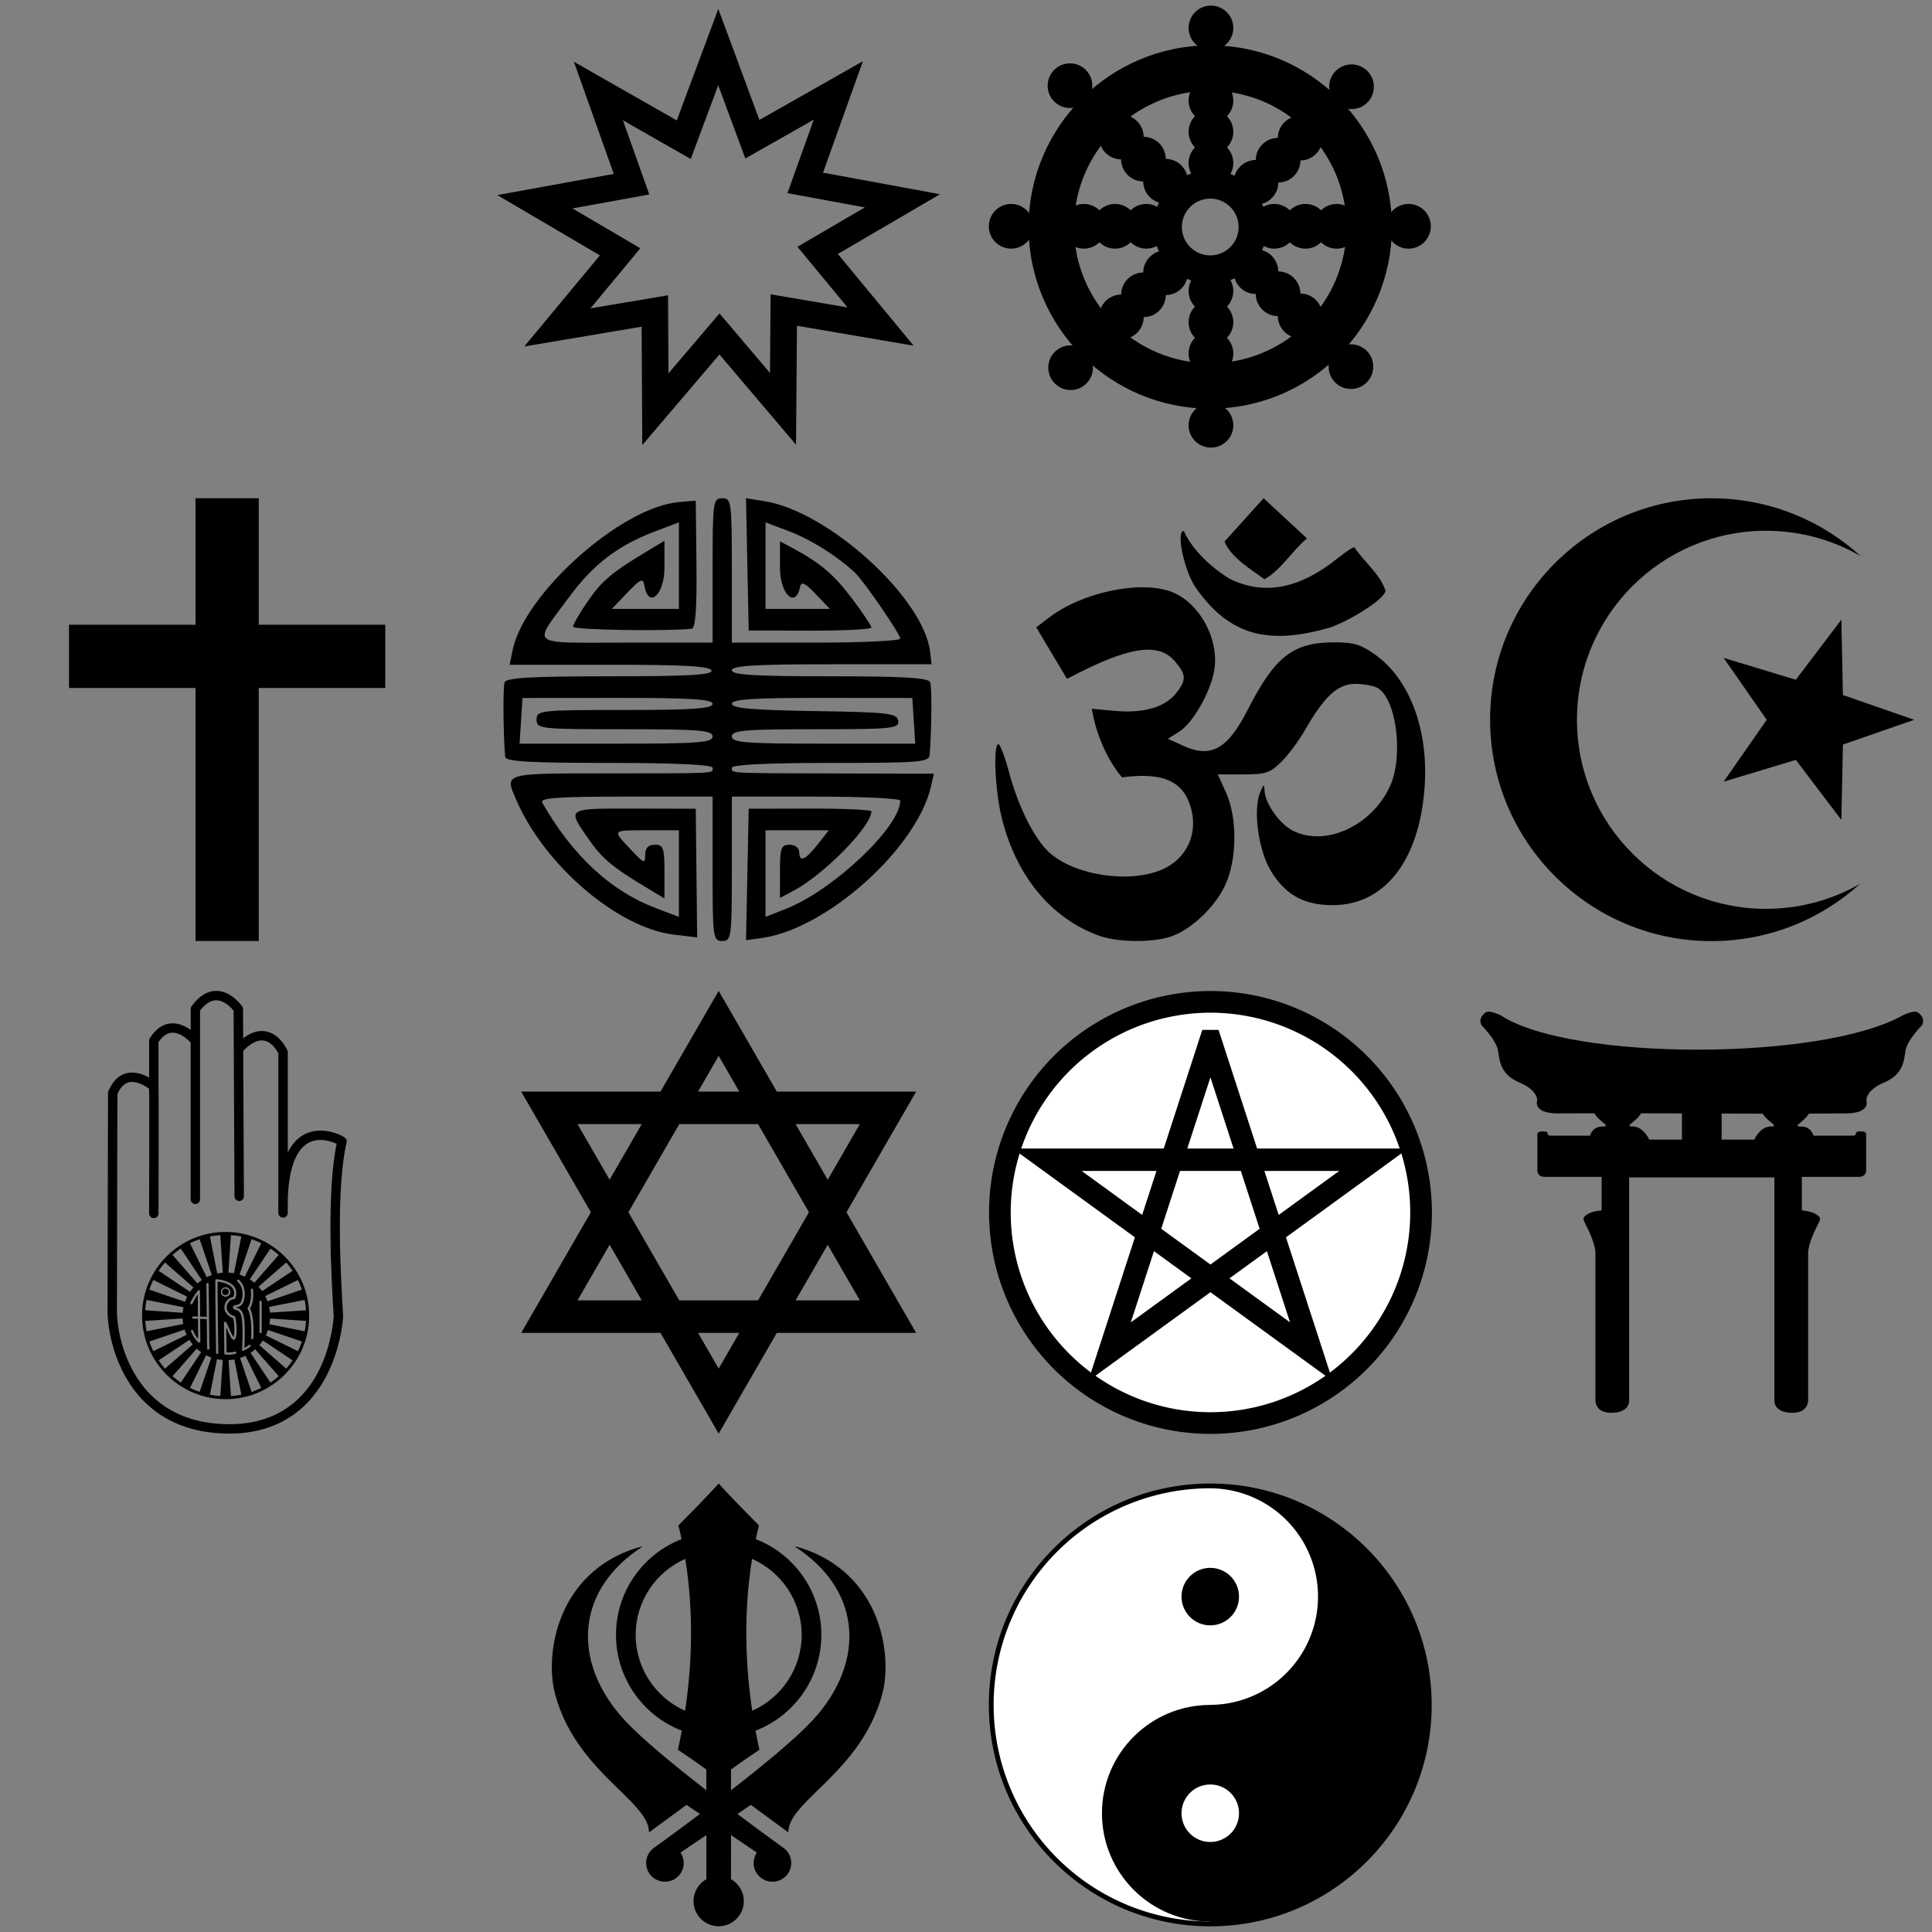 <?xml version="1.0" encoding="UTF-8" standalone="no"?>
<!-- Created with Inkscape (http://www.inkscape.org/) -->

<svg
   xmlns:dc="http://purl.org/dc/elements/1.1/"
   xmlns:cc="http://creativecommons.org/ns#"
   xmlns:rdf="http://www.w3.org/1999/02/22-rdf-syntax-ns#"
   xmlns:svg="http://www.w3.org/2000/svg"
   xmlns="http://www.w3.org/2000/svg"
   xmlns:sodipodi="http://sodipodi.sourceforge.net/DTD/sodipodi-0.dtd"
   xmlns:inkscape="http://www.inkscape.org/namespaces/inkscape"
   width="1200"
   height="1200"
   id="svg3896"
   version="1.1"
   inkscape:version="0.48.3.1 r9886"
   sodipodi:docname="Religious_symbols-4x4_template.svg">
  <rect width="100%" height="100%" fill="#808080" stroke="none"/>
  <defs
     id="defs3898" />
  <sodipodi:namedview
     id="base"
     pagecolor="#ffffff"
     bordercolor="#666666"
     borderopacity="1.0"
     inkscape:pageopacity="0.0"
     inkscape:pageshadow="2"
     inkscape:zoom="0.5"
     inkscape:cx="447.11376"
     inkscape:cy="632.40677"
     inkscape:document-units="px"
     inkscape:current-layer="layer1"
     showgrid="false"
     fit-margin-top="0"
     fit-margin-left="0"
     fit-margin-right="0"
     fit-margin-bottom="0"
     showguides="true"
     inkscape:window-width="1280"
     inkscape:window-height="641"
     inkscape:window-x="0"
     inkscape:window-y="31"
     inkscape:window-maximized="1">
    <inkscape:grid
       type="xygrid"
       id="grid4057"
       empspacing="5"
       visible="true"
       enabled="true"
       snapvisiblegridlinesonly="true" />
  </sodipodi:namedview>
  <g
     inkscape:label="Layer 1"
     inkscape:groupmode="layer"
     id="layer1"
     transform="translate(0,147.638)">
    <g
       id="g5560"
       transform="matrix(1.375,0,0,1.375,-444.726,-154.188)">
      <circle
         transform="matrix(1.468,0,0,1.468,-115.717,-7.017)"
         sodipodi:ry="1"
         sodipodi:rx="1"
         sodipodi:cy="405.534"
         sodipodi:cx="368.52899"
         id="circle4035"
         r="1"
         cy="405.534"
         cx="368.529"
         d="m 369.529,405.534 c 0,0.552 -0.448,1 -1,1 -0.552,0 -1,-0.448 -1,-1 0,-0.552 0.448,-1 1,-1 0.552,0 1,0.448 1,1 z" />
      <path
         inkscape:connector-curvature="0"
         id="path4043"
         d="m 479.99,519.805 c -0.119,-0.44 -0.436,-1.611 -5.026,-3.167 -2.205,-0.747 -5.594,-1.527 -9.203,-1.001 -4.308,0.628 -9.02,3.08 -12.319,9.731 l 0,-45.262 c 0,-0.291 -0.06,-0.578 -0.175,-0.844 -0.131,-0.302 -3.277,-7.405 -9.709,-8.608 -3.322,-0.621 -6.765,0.438 -10.276,3.135 l -0.063,-13.25 c 0,-0.43 -0.135,-0.849 -0.382,-1.201 -0.195,-0.282 -4.882,-6.908 -11.604,-6.975 -4.09,-0.029 -7.881,2.295 -11.254,6.94 -0.264,0.363 -0.404,0.799 -0.404,1.248 l 0,9.486 c -2.213,-1.611 -5.409,-3.271 -8.957,-2.991 -3.697,0.291 -6.892,2.547 -9.499,6.705 -0.213,0.338 -0.324,0.728 -0.324,1.128 l 0,16.658 c -2.58,-1.453 -6.256,-2.859 -9.976,-2.022 -3.692,0.828 -6.53,3.59 -8.436,8.207 -0.106,0.255 -0.16,0.529 -0.16,0.806 l -0.207,97.532 c -0.159,9.019 3.029,27.85 15.988,41.225 9.468,9.772 22.29,14.839 38.109,15.063 0.31,0 0.618,0.015 0.926,0.015 19.349,0 34.285,-8.599 43.229,-24.909 6.458,-11.775 7.852,-23.949 8.125,-27.4 l 0,-0.085 c 0.046,-0.41 0.015,-1.092 -0.201,-4.741 -0.768,-13.237 -3.105,-53.516 1.807,-74.367 0.084,-0.348 0.078,-0.706 -0.015,-1.047 z m -6.03,75.655 c 0.116,1.992 0.216,3.72 0.214,4.108 0,0.038 -0.015,0.084 -0.015,0.138 -0.643,8.125 -5.926,48.397 -47.09,48.397 -0.296,0 -0.599,0 -0.898,0 -14.649,-0.207 -26.464,-4.84 -35.119,-13.773 -11.989,-12.377 -14.94,-29.832 -14.792,-38.227 l 0.207,-97.135 c 1.33,-3.035 3.107,-4.82 5.282,-5.309 3.34,-0.75 7.219,1.527 9.045,2.919 l 0,1.728 c 0,0.156 0.019,0.31 0.05,0.457 0.05,8.913 0,35.541 -0.05,54.12 0,1.173 0.946,2.126 2.116,2.129 0,0 0,0 0,0 1.17,0 2.12,-0.947 2.123,-2.116 0,0 0.041,-14.293 0.062,-28.603 0.015,-8.31 0.015,-14.939 0,-19.701 0,-2.693 -0.015,-4.942 -0.022,-6.522 -0.015,-1.129 -0.015,-1.878 -0.047,-2.411 l 0,-20.149 c 1.769,-2.631 3.751,-4.054 5.898,-4.227 4.353,-0.358 8.47,4.231 8.542,4.315 0.031,0.032 0.063,0.056 0.094,0.088 l 0,70.835 c 0,1.173 0.95,2.123 2.122,2.123 1.173,0 2.123,-0.95 2.123,-2.123 l 0,-85.261 c 2.389,-3.102 4.857,-4.675 7.354,-4.647 3.679,0.028 6.759,3.387 7.802,4.667 l 0.405,83.888 c 0,1.167 0.954,2.111 2.123,2.111 0,0 0,0 0.015,0 1.173,-0.006 2.119,-0.96 2.113,-2.133 l -0.32,-65.715 c 0.04,-0.034 0.085,-0.063 0.122,-0.1 3.446,-3.491 6.582,-5.004 9.329,-4.498 3.563,0.655 5.815,4.554 6.436,5.767 l 0,66.198 c -0.051,1.866 -0.051,3.835 0,5.921 0.028,1.151 0.972,2.069 2.122,2.069 0.015,0 0.018,0 0.026,0 1.163,-0.015 2.096,-0.96 2.096,-2.123 l 0,-5.859 c 0.382,-13.796 3.582,-22.664 9.366,-25.788 4.871,-2.632 10.409,-0.633 12.714,0.439 -4.592,21.813 -2.323,60.942 -1.564,74.01 z" />
      <path
         inkscape:connector-curvature="0"
         id="path4047"
         d="m 425.322,561.263 c -10.08,0.009 -19.553,3.942 -26.677,11.076 -7.122,7.134 -11.039,16.614 -11.03,26.696 l 0,0.065 c 0.018,20.791 16.947,37.707 37.738,37.707 0,0 0.032,0 0.032,0 20.811,-0.018 37.726,-16.963 37.709,-37.772 l 0,-0.065 c -0.016,-20.791 -16.947,-37.707 -37.772,-37.707 z m 16.526,26.729 c -0.495,-0.703 -1.034,-1.373 -1.615,-2.003 l 12.503,-10.939 c 1.038,1.185 1.998,2.434 2.878,3.747 l -13.765,9.195 z m 16.168,-5.039 c 0.694,1.405 1.302,2.861 1.812,4.362 l -15.561,5.282 c -0.298,-0.816 -0.653,-1.605 -1.051,-2.365 l 14.801,-7.279 z m -16.355,9.891 0,13.65 c 0,0.276 -0.225,0.499 -0.502,0.499 -0.276,0 -0.499,-0.223 -0.499,-0.499 l 0,-13.65 c 0,-0.276 0.223,-0.499 0.501,-0.499 0.275,0 0.499,0.225 0.499,0.499 z m -3.314,-8.652 c -0.653,-0.546 -1.345,-1.048 -2.066,-1.505 l 9.321,-13.917 c 1.31,0.881 2.559,1.845 3.742,2.883 l -10.998,12.538 z m -3.018,11.814 c -0.091,-0.166 -0.081,-0.369 0.029,-0.526 2.083,-3.029 1.379,-8.004 1.373,-8.054 -0.041,-0.276 0.151,-0.531 0.424,-0.571 0.273,-0.041 0.53,0.15 0.571,0.424 0.031,0.214 0.73,5.164 -1.371,8.515 2.185,4.39 1.552,13.051 1.521,13.423 -0.02,0.266 -0.239,0.464 -0.501,0.464 -0.015,0 -0.028,0 -0.038,0 -0.278,-0.022 -0.484,-0.264 -0.462,-0.54 0,-0.091 0.665,-9.104 -1.546,-13.136 z m -2.885,3.204 c -0.612,-2.304 -1.732,-2.585 -2.55,-2.79 -0.496,-0.123 -1.175,-0.294 -1.204,-1.06 -0.034,-0.875 0.807,-1.009 1.364,-1.098 0.871,-0.139 1.856,-0.295 2.406,-1.81 0.904,-2.499 0.99,-6.306 -1.753,-8.806 -0.206,-0.188 -0.22,-0.505 -0.032,-0.711 0.188,-0.206 0.506,-0.219 0.711,-0.032 3.108,2.838 3.032,7.102 2.022,9.893 -0.752,2.072 -2.28,2.315 -3.193,2.462 -0.145,0.025 -0.325,0.051 -0.445,0.085 0.1,0.035 0.251,0.075 0.371,0.103 0.94,0.236 2.514,0.631 3.277,3.509 0.912,3.422 0.553,11.905 0.407,14.663 0.571,-0.3 1.368,-0.758 2.025,-1.279 0.217,-0.172 0.534,-0.135 0.706,0.082 0.172,0.217 0.137,0.534 -0.082,0.706 -1.267,1.006 -2.926,1.752 -2.997,1.784 -0.066,0.031 -0.135,0.043 -0.205,0.043 -0.101,0 -0.203,-0.031 -0.288,-0.09 -0.144,-0.101 -0.226,-0.27 -0.214,-0.446 0.015,-0.115 0.705,-11.339 -0.325,-15.207 z m 1.567,-17.769 c -0.765,-0.357 -1.555,-0.667 -2.368,-0.923 l 5.441,-15.974 c 1.5,0.512 2.958,1.122 4.365,1.818 l -7.438,15.08 z m -4.873,-1.533 c -0.822,-0.145 -1.658,-0.244 -2.512,-0.285 l 1.131,-16.938 c 1.591,0.104 3.155,0.311 4.686,0.614 l -3.305,16.609 z m -5.075,-0.239 c -0.844,0.069 -1.678,0.185 -2.49,0.355 l -3.309,-16.731 c 1.537,-0.301 3.104,-0.499 4.688,-0.602 l 1.111,16.978 z m -4.949,1.047 c -0.796,0.279 -1.565,0.608 -2.309,0.982 l -7.549,-15.35 c 1.414,-0.699 2.872,-1.302 4.368,-1.809 l 5.491,16.176 z m -5.175,30.067 c 0,0.194 -0.107,0.37 -0.281,0.457 -0.07,0.034 -0.147,0.051 -0.22,0.051 -0.11,0 -0.219,-0.035 -0.31,-0.106 -1.07,-0.831 -2.671,-2.982 -3.396,-5.006 -0.092,-0.263 0.043,-0.551 0.305,-0.643 0.263,-0.094 0.549,0.043 0.643,0.304 0.476,1.333 1.404,2.784 2.243,3.748 l -0.069,-9.092 -2.132,-0.059 c -0.276,-0.007 -0.496,-0.239 -0.489,-0.517 0,-0.277 0.236,-0.489 0.518,-0.489 l 2.097,0.056 -0.075,-10 c -1.201,1.674 -1.959,3.155 -2.452,4.195 -0.12,0.251 -0.418,0.358 -0.669,0.239 -0.253,-0.119 -0.358,-0.418 -0.239,-0.669 0.625,-1.32 1.665,-3.334 3.462,-5.557 0.134,-0.164 0.357,-0.226 0.556,-0.157 0.201,0.07 0.336,0.258 0.338,0.47 l 0.087,11.506 2.988,0.081 -0.17,-14.782 c 0,-0.277 0.219,-0.507 0.498,-0.509 0,0 0,0 0,0 0.275,0 0.499,0.22 0.502,0.498 l 0.339,29.171 c 0,0.277 -0.219,0.507 -0.496,0.509 0,0 0,0 -0.015,0 -0.276,0 -0.499,-0.222 -0.502,-0.498 l -0.156,-13.381 -2.994,-0.082 0.075,10.263 z m 0.662,-27.801 c -0.693,0.47 -1.352,0.987 -1.98,1.537 l -11.264,-12.873 c 1.192,-1.05 2.437,-2.019 3.738,-2.894 l 9.506,14.229 z m -3.782,3.337 c -0.552,0.627 -1.069,1.286 -1.539,1.979 l -14.203,-9.512 c 0.874,-1.301 1.841,-2.547 2.886,-3.741 l 12.855,11.274 z m -2.828,4.18 c -0.376,0.746 -0.705,1.517 -0.985,2.311 l -16.129,-5.495 c 0.505,-1.495 1.107,-2.952 1.804,-4.368 l 15.31,7.552 z m -1.68,4.773 c -0.172,0.815 -0.291,1.647 -0.36,2.494 l -16.91,-1.128 c 0.1,-1.583 0.294,-3.149 0.595,-4.685 l 16.675,3.318 z m -0.408,5.064 c 0.04,0.854 0.138,1.694 0.283,2.518 l -16.54,3.271 c -0.301,-1.53 -0.507,-3.092 -0.609,-4.682 l 16.866,-1.107 z m 0.896,5.026 c 0.257,0.816 0.568,1.608 0.925,2.373 l -15.024,7.389 c -0.694,-1.407 -1.302,-2.861 -1.812,-4.362 l 15.911,-5.4 z m 2.174,4.65 c 0.46,0.724 0.963,1.415 1.511,2.07 l -12.506,10.941 c -1.037,-1.183 -1.997,-2.433 -2.878,-3.744 l 13.873,-9.267 z m 3.314,3.96 c 0.634,0.581 1.307,1.122 2.011,1.616 l -9.186,13.713 c -1.31,-0.879 -2.558,-1.844 -3.739,-2.881 l 10.914,-12.449 z m 4.256,2.983 c 0.765,0.398 1.556,0.752 2.374,1.048 l -5.29,15.523 c -1.5,-0.512 -2.957,-1.122 -4.362,-1.816 l 7.278,-14.755 z m 4.917,1.778 c 0.84,0.182 1.702,0.31 2.58,0.382 l -1.085,16.272 c -1.591,-0.104 -3.155,-0.313 -4.685,-0.615 l 3.19,-16.038 z m 1.747,-30.357 c 0,-1.18 0.96,-2.139 2.141,-2.139 1.18,0 2.141,0.959 2.141,2.139 0,1.18 -0.96,2.141 -2.141,2.141 -1.18,0 -2.141,-0.96 -2.141,-2.141 z m 2.013,28.274 c -0.248,-0.031 -0.438,-0.241 -0.441,-0.493 0,0 -0.15,-11.798 -0.169,-13.669 0,-0.508 0.304,-0.628 0.438,-0.656 0.53,-0.11 0.659,0.185 1.661,2.499 0.549,1.266 1.624,3.754 2.226,4.468 0.642,-2.155 0.424,-6.037 -0.163,-8.636 -1.979,-0.62 -2.769,-1.663 -3.403,-2.684 -0.853,-1.367 -0.7,-3.507 0.358,-4.98 1.047,-1.453 2.474,-1.801 3.124,-1.882 0.223,-0.593 0.665,-2.142 -0.138,-3.606 -0.944,-1.718 -3.359,-2.863 -7.006,-3.324 -0.02,7.61 0.338,31.946 0.342,32.198 0,0.277 -0.217,0.507 -0.496,0.509 0,0 0,0 0,0 -0.276,0 -0.499,-0.219 -0.504,-0.495 0,-0.258 -0.382,-25.885 -0.339,-32.778 0,-0.142 0.062,-0.277 0.166,-0.373 0.106,-0.094 0.247,-0.142 0.389,-0.125 4.369,0.455 7.176,1.772 8.345,3.916 1.263,2.32 0.092,4.682 0.041,4.783 -0.087,0.169 -0.26,0.276 -0.449,0.276 0,0 0,0 0,0 -0.062,0 -1.591,0.024 -2.648,1.49 -0.819,1.141 -0.959,2.837 -0.32,3.86 0.606,0.973 1.257,1.819 3.105,2.33 0.176,0.05 0.311,0.188 0.354,0.366 0.592,2.406 1.032,6.984 0.16,9.628 -0.194,0.583 -0.561,0.686 -0.763,0.696 -0.015,0 -0.025,0 -0.035,0 -0.841,0 -1.595,-1.39 -3.258,-5.234 -0.047,-0.11 -0.095,-0.223 -0.147,-0.336 0.043,3.361 0.12,9.577 0.142,11.298 1.139,0.078 2.552,-0.057 3.8,-0.369 0.272,-0.069 0.542,0.095 0.611,0.366 0.067,0.27 -0.097,0.542 -0.367,0.609 -1.104,0.276 -2.298,0.423 -3.377,0.423 -0.43,0 -0.843,-0.028 -1.226,-0.075 z m 1.474,2.512 c 0.884,-0.045 1.75,-0.153 2.6,-0.311 l 3.149,15.922 c -1.53,0.302 -3.094,0.509 -4.685,0.614 l -1.064,-16.225 z m 5.184,-0.972 c 0.837,-0.276 1.65,-0.602 2.434,-0.984 l 7.132,14.506 c -1.407,0.696 -2.86,1.305 -4.362,1.816 l -5.205,-15.338 z m 4.751,-2.312 c 0.731,-0.486 1.427,-1.022 2.086,-1.6 l 10.627,12.145 c -1.183,1.038 -2.433,2.001 -3.742,2.882 l -8.97,-13.426 z m 3.971,-3.493 c 0.576,-0.661 1.109,-1.358 1.593,-2.091 l 13.419,8.987 c -0.879,1.313 -1.841,2.56 -2.878,3.745 l -12.134,-10.641 z m 2.916,-4.41 c 0.376,-0.784 0.7,-1.6 0.973,-2.437 l 15.338,5.228 c -0.511,1.499 -1.119,2.955 -1.813,4.36 l -14.498,-7.151 z m 1.625,-5.018 c 0.153,-0.849 0.26,-1.715 0.301,-2.599 l 16.235,1.082 c -0.103,1.591 -0.308,3.154 -0.609,4.683 l -15.927,-3.167 z m 0.25,-5.249 c -0.075,-0.875 -0.204,-1.735 -0.389,-2.574 l 16.065,-3.176 c 0.301,1.528 0.508,3.09 0.609,4.682 l -16.285,1.067 z m -20.036,37.895 0.022,0 0,0 -0.027,0.537 0,-0.534 z" />
    </g>
    <g
       id="g5556"
       transform="matrix(1.317,0,0,1.317,-377.704,-32.919)">
      <path
         inkscape:connector-curvature="0"
         id="path4027"
         d="m 1189.544,252.362 -33.599,11.68 -0.725,35.563 -21.49,-28.345 -34.047,10.301 20.317,-29.199 -20.317,-29.196 34.047,10.301 21.49,-28.346 0.725,35.563 33.599,11.678 z" />
      <path
         inkscape:connector-curvature="0"
         id="path4045"
         d="m 1091.945,147.899 c -56.71,1.079 -102.401,47.437 -102.401,104.403 0,57.642 46.792,104.432 104.434,104.432 26.95,0 51.522,-10.237 70.053,-27.017 -13.064,7.509 -28.219,11.799 -44.362,11.799 -49.22,0 -89.153,-39.933 -89.153,-89.153 0,-49.22 39.933,-89.153 89.153,-89.153 16.27,0 31.534,4.363 44.669,11.983 -18.565,-16.947 -43.261,-27.295 -70.361,-27.295 -0.673,0 -1.358,-0.012 -2.031,0 z" />
    </g>
    <path
       d="m 682.816,433.597 c -30.248,-10.809 -52.213,-37.706 -60.909,-74.592 -3.947,-16.74 -5.063,-44.403 -1.793,-44.403 1.088,0 3.993,7.591 6.452,16.867 5.386,20.3 14.572,39.39 23.447,48.719 14.74,15.499 51.25,21.569 72.287,12.018 16.387,-7.439 23.033,-25.123 15.906,-42.325 -5.507,-13.294 -17.998,-17.74 -41.267,-14.685 0,0 -14.259,-15.349 -18.801,-42.608 l 14.617,1.324 c 17.604,1.597 30.898,-2.295 37.797,-11.065 6.482,-8.243 6.343,-11.429 -0.874,-19.815 -10.407,-12.103 -29.099,-9.038 -66.945,10.981 l -19.096,-32.009 8.005,-6.107 c 20.063,-15.303 54.896,-22.952 74.724,-16.409 18.055,5.96 31.31,29.606 27.771,49.547 -2.396,13.482 -13.205,32.364 -21.557,37.654 l -7.201,4.561 9.949,4.486 c 16.906,7.623 27.226,1.795 39.559,-22.337 17.063,-33.396 28.133,-42.042 53.869,-42.079 11.984,-0.018 16.248,1.24 24.989,7.365 21.814,15.287 33.691,46.942 31.082,82.837 -3.305,45.462 -24.84,73.036 -57.037,73.036 -17.671,0 -29.061,-6.198 -38.126,-20.746 -7.962,-12.779 -11.554,-38.09 -6.979,-49.224 2.194,-5.342 2.588,-5.522 2.733,-1.25 0.264,7.857 9.204,20.625 17.407,24.868 20.134,10.411 49.034,-2.669 60.468,-27.367 8.681,-18.751 4.024,-54.917 -7.894,-61.294 -2.491,-1.334 -8.653,-2.427 -13.688,-2.427 -10.708,0 -19.114,7.698 -30.902,28.286 -4.076,7.12 -10.934,16.318 -15.24,20.441 -6.999,6.699 -9.497,7.496 -23.493,7.496 l -15.662,0 5.063,11.245 c 7.245,16.096 6.902,42.248 -0.763,58.169 -6.773,14.067 -22.436,28.31 -34.956,31.789 -12.192,3.388 -32.041,2.948 -42.941,-0.947 z m 58.981,-217.541 c -6.931,-11.822 -11.194,-33.894 -6.549,-33.894 5.455,11.834 16.639,22.393 28.613,29.762 21.509,10.411 43.316,6.21 67.141,-12.937 5.247,-4.215 9.89,-7.195 10.322,-6.622 5.818,9.028 15.88,16.407 19.207,26.899 0,4.425 -19.054,17.166 -34.092,22.791 -37.268,10.736 -62.633,6.489 -84.642,-25.999 z m 18.777,-27.327 24.265,-26.903 26.962,24.961 c -9.22,7.597 -15.88,19.385 -26.417,25.363 -8.324,-6.137 -20.75,-13.375 -24.809,-23.421 z"
       id="path4049"
       inkscape:connector-curvature="0" />
    <path
       inkscape:connector-curvature="0"
       d="m 543.243,854.614 c -6.311,-14.611 -19.937,-33.712 -49.013,-41.723 -0.087,-0.024 -0.178,0.02 -0.212,0.101 -0.038,0.081 -0.01,0.176 0.065,0.226 19.359,12.693 30.795,29.46 33.07,48.486 2.407,20.131 -5.72,41.317 -22.886,59.661 -10.626,11.352 -30.877,27.944 -50.231,42.969 l 0.002,-12.885 c 0.951,-0.693 10.726,-7.801 17.544,-12.184 l 0.107,-0.069 -0.028,-0.123 c -0.82,-3.711 -1.621,-7.634 -2.384,-11.75 23.888,-9.218 40.879,-32.424 40.879,-59.522 0,-27.041 -16.919,-50.2 -40.724,-59.463 0.594,-2.796 1.234,-5.603 1.932,-8.413 l 0.026,-0.101 -0.073,-0.071 c -15.482,-15.439 -24.717,-25.713 -24.81,-25.814 l -0.133,-0.149 -0.133,0.149 c -0.091,0.101 -9.315,10.373 -24.798,25.814 l -0.073,0.071 0.026,0.101 c 0.699,2.81 1.339,5.617 1.932,8.413 -23.805,9.263 -40.724,32.424 -40.724,59.463 0,27.1 16.993,50.303 40.879,59.522 -0.763,4.117 -1.563,8.039 -2.384,11.75 l -0.028,0.123 0.107,0.069 c 6.816,4.383 16.585,11.492 17.534,12.184 l 0.004,12.877 C 419.366,949.304 399.118,932.714 388.495,921.366 c -17.167,-18.344 -25.293,-39.53 -22.886,-59.661 2.275,-19.026 13.71,-35.793 33.07,-48.486 0.075,-0.051 0.103,-0.145 0.065,-0.226 -0.037,-0.081 -0.127,-0.125 -0.21,-0.101 -29.076,8.011 -42.704,27.112 -49.015,41.723 -8.128,18.824 -7.757,38.186 -4.969,49.05 7.294,28.422 25.422,46.108 39.987,60.319 10.309,10.058 18.455,18.005 18.556,26.183 0.002,0.067 0.041,0.129 0.101,0.16 0.061,0.031 0.131,0.026 0.188,-0.02 l 23.008,-16.902 8.342,5.661 c -16.004,12.025 -28.202,20.759 -28.499,20.973 -0.003,0 -0.003,0 -0.003,0 -2.972,2.108 -4.912,5.564 -4.912,9.471 0,6.422 5.227,11.627 11.675,11.627 6.448,0 11.677,-5.205 11.677,-11.627 0,-2.397 -0.729,-4.621 -1.977,-6.473 l 16.03,-10.876 0.008,27.395 c -4.755,2.677 -7.969,7.773 -7.969,13.618 0,8.625 6.994,15.618 15.618,15.618 8.625,0 15.618,-6.994 15.618,-15.618 0,-5.847 -3.214,-10.941 -7.971,-13.618 l 0.004,-27.399 16.036,10.88 c -1.248,1.851 -1.976,4.078 -1.976,6.473 0,6.422 5.229,11.627 11.677,11.627 6.448,0 11.675,-5.205 11.675,-11.627 0,-3.909 -1.94,-7.363 -4.912,-9.471 0,0 0,0 -10e-4,0 -0.297,-0.212 -12.495,-8.948 -28.499,-20.973 l 8.342,-5.661 23.008,16.902 c 0.055,0.043 0.127,0.044 0.188,0.02 0.061,-0.031 0.099,-0.093 0.101,-0.16 0.103,-8.179 8.247,-16.123 18.556,-26.183 14.566,-14.211 32.69,-31.897 39.987,-60.319 2.784,-10.864 3.158,-30.225 -4.971,-49.05 z m -45.313,13.186 c 0,21.017 -12.645,39.133 -30.72,47.15 -3.979,-26.757 -5.703,-59.691 -0.077,-94.336 18.118,8.003 30.797,26.141 30.797,47.186 z m -103.106,0 c 0,-21.045 12.679,-39.183 30.797,-47.184 5.627,34.643 3.903,67.579 -0.077,94.336 -18.077,-8.019 -30.72,-26.135 -30.72,-47.152 z"
       id="path4039" />
    <path
       inkscape:connector-curvature="0"
       d="m 398.929,128.791 -0.396,-73.523 -72.885,12.282 46.959,-56.58 -63.727,-37.439 72.342,-13.157 -24.747,-69.641 63.874,36.419 25.807,-69.254 25.523,68.951 64.286,-36.462 -24.773,69.222 72.688,13.386 -63.477,37.107 47.076,56.976 -72.479,-12.378 -0.565,73.901 -47.563,-56.065 -47.943,56.256 0,0 z m 16.009,-93.03 0.261,48.484 31.696,-37.194 31.365,36.971 0.374,-48.864 47.792,8.162 -31.125,-37.669 41.858,-24.469 -48.06,-8.852 16.339,-45.648 -42.508,24.109 -16.828,-45.467 -17.065,45.789 -42.118,-24.013 16.363,46.046 -47.702,8.673 42.134,24.753 -30.966,37.31 48.192,-8.12 0,0 z"
       id="path4029" />
    <path
       inkscape:connector-curvature="0"
       d="m 525.765,605.308 43.254,-74.916 -86.508,0 -36.131,-62.584 -36.133,62.584 -86.506,0 43.254,74.916 -43.254,74.916 86.506,0 36.133,62.584 36.131,-62.584 86.508,0 -43.254,-74.916 z m 8.287,-54.727 -19.942,34.539 -19.94,-34.539 39.882,0 0,0 z m -31.599,54.727 -31.597,54.727 -48.955,0 -31.595,-54.727 31.597,-54.727 48.955,0 31.595,54.727 z m -56.074,-97.123 12.822,22.207 -25.643,0 12.822,-22.207 z m -87.673,42.396 39.882,0 -19.94,34.539 -19.942,-34.539 z m 0,109.454 19.942,-34.539 19.94,34.539 -39.882,0 z m 87.673,42.396 -12.822,-22.207 25.643,0 -12.822,22.207 z m 67.73,-76.934 19.942,34.539 -39.882,0 19.94,-34.539 z"
       id="path4041" />
    <path
       inkscape:connector-curvature="0"
       d="m 924.345,480.744 c -0.706,0.031 -1.321,0.194 -1.765,0.554 -5.396,4.346 -2.067,8.218 -2.067,8.218 0,0 8.898,8.887 9.924,15.387 1.028,6.5 1.377,14.716 13.352,19.848 11.974,5.132 10.941,11.285 10.941,11.285 0,0 -2.738,7.53 11.974,7.872 7.868,-0.046 15.735,-0.066 23.603,-0.075 2.95,5.485 11.023,8.218 5.044,8.218 -6.522,0 -7.738,5.703 -7.738,5.703 l -25.114,0 c 0,0 -1.244,-0.194 -1.244,-1.438 0,-1.244 -2.321,-1.242 -2.321,-1.242 0,0 -4.04,-0.313 -4.04,1.706 0,2.019 0,21.897 0,21.897 0,0 -0.627,4.655 4.655,4.655 5.282,0 35.263,0 35.263,0 l 0,20.819 c 0,0 -5.745,0.457 -8.697,2.321 -2.95,1.866 -3.104,2.652 -1.707,5.449 1.399,2.795 6.526,12.571 6.526,18.784 0,6.213 0,91.182 0,91.182 0,0 -0.476,7.993 9.699,7.993 11.727,0 11.254,-7.378 11.254,-7.378 l 0,-138.853 90.209,0 0,138.853 c 0,0 -0.472,7.378 11.254,7.378 10.175,0 9.716,-7.993 9.716,-7.993 0,0 0,-84.969 0,-91.182 0,-6.213 5.128,-15.987 6.526,-18.784 1.399,-2.797 1.245,-3.585 -1.708,-5.449 -2.95,-1.864 -8.711,-2.321 -8.711,-2.321 l 0,-20.819 c 0,0 29.984,0 35.263,0 5.282,0 4.655,-4.655 4.655,-4.655 0,0 0,-19.877 0,-21.897 0,-2.019 -4.026,-1.706 -4.026,-1.706 0,0 -2.334,0 -2.334,1.242 0,1.242 -1.244,1.438 -1.244,1.438 l -25.114,0 c 0,0 -1.216,-5.703 -7.737,-5.703 -5.906,0 1.882,-2.665 4.924,-8.007 7.907,-0.028 15.813,-0.064 23.724,-0.135 14.71,-0.342 11.974,-7.872 11.974,-7.872 0,0 -1.019,-6.155 10.956,-11.285 11.974,-5.13 12.309,-13.346 13.335,-19.848 1.028,-6.5 9.924,-15.387 9.924,-15.387 0,0 3.345,-3.87 -2.05,-8.218 -2.38,-1.917 -9.578,1.706 -9.578,1.706 -50.826,28.583 -206.971,28.28 -249.687,0 0.004,0 -4.752,-2.39 -7.812,-2.261 z m 94.91,63.102 c 8.472,0.02 16.945,0.044 25.416,0.075 l 0,16.285 -20.265,0 c 0,0 -3.656,-8.157 -10.177,-8.157 -5.977,0 2.068,-2.731 5.026,-8.203 z m 50.081,0.166 c 8.508,0.028 17.013,0.049 25.52,0.06 3.054,5.322 10.817,7.978 4.924,7.978 -6.52,0 -10.193,8.157 -10.193,8.157 l -20.251,0 0,-16.196 z"
       id="path4037" />
    <path
       style="fill:#000000"
       inkscape:connector-curvature="0"
       d="m 42.857,240.398 h 78.571 v -78.571 h 39.286 v 78.571 h 78.571 v 39.286 H 160.714 V 436.826 H 121.429 V 279.683 H 42.857 v -39.286 z"
       id="path4488" />
    <g
       transform="matrix(3.526,0,0,3.526,610.663,-147.681)"
       id="g2775">
      <path
         inkscape:connector-curvature="0"
         id="path2485"
         d="M 40,8 C 22.336,8 8,22.336 8,40 8,57.664 22.336,72 40,72 57.664,72 72,57.664 72,40 72,22.336 57.664,8 40,8 z m 0,8 c 13.248,0 24,10.752 24,24 -10e-7,13.248 -10.752,24 -24,24 -13.248,10e-7 -24,-10.752 -24,-24 1e-6,-13.248 10.752,-24 24,-24 z"
         style="fill:#000000;fill-opacity:1" />
      <path
         inkscape:connector-curvature="0"
         id="path2490"
         d="m 40,30 c -5.52,0 -10,4.48 -10,10 0,5.52 4.48,10 10,10 5.52,0 10,-4.48 10,-10 0,-5.52 -4.48,-10 -10,-10 z m 0,5 c 2.76,-10e-7 5,2.24 5,5 0,2.76 -2.24,5 -5,5 -2.76,0 -5,-2.24 -5,-5 0,-2.76 2.24,-5 5,-5 z"
         style="fill:#000000;fill-opacity:1" />
      <g
         id="g2697">
        <path
           sodipodi:type="arc"
           style="fill:#000000;fill-opacity:1"
           id="path3206"
           sodipodi:cx="201.5"
           sodipodi:cy="374.5"
           sodipodi:rx="196.5"
           sodipodi:ry="187.5"
           d="M 398,374.5 C 398,478.053 310.024,562 201.5,562 92.976,562 5,478.053 5,374.5 5,270.947 92.976,187 201.5,187 310.024,187 398,270.947 398,374.5 z"
           transform="matrix(0.02,0,0,0.021,0.898,32.011)" />
        <g
           id="g2480"
           transform="translate(13.8,-36)">
          <path
             transform="matrix(0.02,0,0,0.021,-0.102,68.011)"
             d="M 398,374.5 C 398,478.053 310.024,562 201.5,562 92.976,562 5,478.053 5,374.5 5,270.947 92.976,187 201.5,187 310.024,187 398,270.947 398,374.5 z"
             sodipodi:ry="187.5"
             sodipodi:rx="196.5"
             sodipodi:cy="374.5"
             sodipodi:cx="201.5"
             id="path3216"
             style="fill:#000000;fill-opacity:1"
             sodipodi:type="arc" />
          <path
             transform="matrix(0.02,0,0,0.021,5.398,68.011)"
             d="M 398,374.5 C 398,478.053 310.024,562 201.5,562 92.976,562 5,478.053 5,374.5 5,270.947 92.976,187 201.5,187 310.024,187 398,270.947 398,374.5 z"
             sodipodi:ry="187.5"
             sodipodi:rx="196.5"
             sodipodi:cy="374.5"
             sodipodi:cx="201.5"
             id="path6156"
             style="fill:#000000;fill-opacity:1"
             sodipodi:type="arc" />
          <path
             transform="matrix(0.02,0,0,0.021,10.898,68.011)"
             d="M 398,374.5 C 398,478.053 310.024,562 201.5,562 92.976,562 5,478.053 5,374.5 5,270.947 92.976,187 201.5,187 310.024,187 398,270.947 398,374.5 z"
             sodipodi:ry="187.5"
             sodipodi:rx="196.5"
             sodipodi:cy="374.5"
             sodipodi:cx="201.5"
             id="path6158"
             style="fill:#000000;fill-opacity:1"
             sodipodi:type="arc" />
        </g>
        <path
           sodipodi:type="arc"
           style="fill:#000000;fill-opacity:1"
           id="path2495"
           sodipodi:cx="201.5"
           sodipodi:cy="374.5"
           sodipodi:rx="196.5"
           sodipodi:ry="187.5"
           d="M 398,374.5 C 398,478.053 310.024,562 201.5,562 92.976,562 5,478.053 5,374.5 5,270.947 92.976,187 201.5,187 310.024,187 398,270.947 398,374.5 z"
           transform="matrix(0.02,0,0,0.021,70.898,32.011)" />
        <g
           id="g2675"
           transform="matrix(-1,0,0,1,66.2,-36)">
          <path
             transform="matrix(0.02,0,0,0.021,-0.102,68.011)"
             d="M 398,374.5 C 398,478.053 310.024,562 201.5,562 92.976,562 5,478.053 5,374.5 5,270.947 92.976,187 201.5,187 310.024,187 398,270.947 398,374.5 z"
             sodipodi:ry="187.5"
             sodipodi:rx="196.5"
             sodipodi:cy="374.5"
             sodipodi:cx="201.5"
             id="path2677"
             style="fill:#000000;fill-opacity:1"
             sodipodi:type="arc" />
          <path
             transform="matrix(0.02,0,0,0.021,5.398,68.011)"
             d="M 398,374.5 C 398,478.053 310.024,562 201.5,562 92.976,562 5,478.053 5,374.5 5,270.947 92.976,187 201.5,187 310.024,187 398,270.947 398,374.5 z"
             sodipodi:ry="187.5"
             sodipodi:rx="196.5"
             sodipodi:cy="374.5"
             sodipodi:cx="201.5"
             id="path2679"
             style="fill:#000000;fill-opacity:1"
             sodipodi:type="arc" />
          <path
             transform="matrix(0.02,0,0,0.021,10.898,68.011)"
             d="M 398,374.5 C 398,478.053 310.024,562 201.5,562 92.976,562 5,478.053 5,374.5 5,270.947 92.976,187 201.5,187 310.024,187 398,270.947 398,374.5 z"
             sodipodi:ry="187.5"
             sodipodi:rx="196.5"
             sodipodi:cy="374.5"
             sodipodi:cx="201.5"
             id="path2681"
             style="fill:#000000;fill-opacity:1"
             sodipodi:type="arc" />
        </g>
      </g>
      <g
         transform="matrix(0.707,0.707,-0.707,0.707,40,-16.569)"
         id="g2709">
        <path
           sodipodi:type="arc"
           style="fill:#000000;fill-opacity:1"
           id="path2711"
           sodipodi:cx="201.5"
           sodipodi:cy="374.5"
           sodipodi:rx="196.5"
           sodipodi:ry="187.5"
           d="M 398,374.5 C 398,478.053 310.024,562 201.5,562 92.976,562 5,478.053 5,374.5 5,270.947 92.976,187 201.5,187 310.024,187 398,270.947 398,374.5 z"
           transform="matrix(0.02,0,0,0.021,0.898,32.011)" />
        <g
           id="g2713"
           transform="translate(13.8,-36)">
          <path
             transform="matrix(0.02,0,0,0.021,-0.102,68.011)"
             d="M 398,374.5 C 398,478.053 310.024,562 201.5,562 92.976,562 5,478.053 5,374.5 5,270.947 92.976,187 201.5,187 310.024,187 398,270.947 398,374.5 z"
             sodipodi:ry="187.5"
             sodipodi:rx="196.5"
             sodipodi:cy="374.5"
             sodipodi:cx="201.5"
             id="path2715"
             style="fill:#000000;fill-opacity:1"
             sodipodi:type="arc" />
          <path
             transform="matrix(0.02,0,0,0.021,5.398,68.011)"
             d="M 398,374.5 C 398,478.053 310.024,562 201.5,562 92.976,562 5,478.053 5,374.5 5,270.947 92.976,187 201.5,187 310.024,187 398,270.947 398,374.5 z"
             sodipodi:ry="187.5"
             sodipodi:rx="196.5"
             sodipodi:cy="374.5"
             sodipodi:cx="201.5"
             id="path2717"
             style="fill:#000000;fill-opacity:1"
             sodipodi:type="arc" />
          <path
             transform="matrix(0.02,0,0,0.021,10.898,68.011)"
             d="M 398,374.5 C 398,478.053 310.024,562 201.5,562 92.976,562 5,478.053 5,374.5 5,270.947 92.976,187 201.5,187 310.024,187 398,270.947 398,374.5 z"
             sodipodi:ry="187.5"
             sodipodi:rx="196.5"
             sodipodi:cy="374.5"
             sodipodi:cx="201.5"
             id="path2719"
             style="fill:#000000;fill-opacity:1"
             sodipodi:type="arc" />
        </g>
        <path
           sodipodi:type="arc"
           style="fill:#000000;fill-opacity:1"
           id="path2721"
           sodipodi:cx="201.5"
           sodipodi:cy="374.5"
           sodipodi:rx="196.5"
           sodipodi:ry="187.5"
           d="M 398,374.5 C 398,478.053 310.024,562 201.5,562 92.976,562 5,478.053 5,374.5 5,270.947 92.976,187 201.5,187 310.024,187 398,270.947 398,374.5 z"
           transform="matrix(0.02,0,0,0.021,70.898,32.011)" />
        <g
           id="g2723"
           transform="matrix(-1,0,0,1,66.2,-36)">
          <path
             transform="matrix(0.02,0,0,0.021,-0.102,68.011)"
             d="M 398,374.5 C 398,478.053 310.024,562 201.5,562 92.976,562 5,478.053 5,374.5 5,270.947 92.976,187 201.5,187 310.024,187 398,270.947 398,374.5 z"
             sodipodi:ry="187.5"
             sodipodi:rx="196.5"
             sodipodi:cy="374.5"
             sodipodi:cx="201.5"
             id="path2725"
             style="fill:#000000;fill-opacity:1"
             sodipodi:type="arc" />
          <path
             transform="matrix(0.02,0,0,0.021,5.398,68.011)"
             d="M 398,374.5 C 398,478.053 310.024,562 201.5,562 92.976,562 5,478.053 5,374.5 5,270.947 92.976,187 201.5,187 310.024,187 398,270.947 398,374.5 z"
             sodipodi:ry="187.5"
             sodipodi:rx="196.5"
             sodipodi:cy="374.5"
             sodipodi:cx="201.5"
             id="path2727"
             style="fill:#000000;fill-opacity:1"
             sodipodi:type="arc" />
          <path
             transform="matrix(0.02,0,0,0.021,10.898,68.011)"
             d="M 398,374.5 C 398,478.053 310.024,562 201.5,562 92.976,562 5,478.053 5,374.5 5,270.947 92.976,187 201.5,187 310.024,187 398,270.947 398,374.5 z"
             sodipodi:ry="187.5"
             sodipodi:rx="196.5"
             sodipodi:cy="374.5"
             sodipodi:cx="201.5"
             id="path2729"
             style="fill:#000000;fill-opacity:1"
             sodipodi:type="arc" />
        </g>
      </g>
      <g
         transform="matrix(0,1,-1,0,80,-2.9899999e-7)"
         id="g2731">
        <path
           sodipodi:type="arc"
           style="fill:#000000;fill-opacity:1"
           id="path2733"
           sodipodi:cx="201.5"
           sodipodi:cy="374.5"
           sodipodi:rx="196.5"
           sodipodi:ry="187.5"
           d="M 398,374.5 C 398,478.053 310.024,562 201.5,562 92.976,562 5,478.053 5,374.5 5,270.947 92.976,187 201.5,187 310.024,187 398,270.947 398,374.5 z"
           transform="matrix(0.02,0,0,0.021,0.898,32.011)" />
        <g
           id="g2735"
           transform="translate(13.8,-36)">
          <path
             transform="matrix(0.02,0,0,0.021,-0.102,68.011)"
             d="M 398,374.5 C 398,478.053 310.024,562 201.5,562 92.976,562 5,478.053 5,374.5 5,270.947 92.976,187 201.5,187 310.024,187 398,270.947 398,374.5 z"
             sodipodi:ry="187.5"
             sodipodi:rx="196.5"
             sodipodi:cy="374.5"
             sodipodi:cx="201.5"
             id="path2737"
             style="fill:#000000;fill-opacity:1"
             sodipodi:type="arc" />
          <path
             transform="matrix(0.02,0,0,0.021,5.398,68.011)"
             d="M 398,374.5 C 398,478.053 310.024,562 201.5,562 92.976,562 5,478.053 5,374.5 5,270.947 92.976,187 201.5,187 310.024,187 398,270.947 398,374.5 z"
             sodipodi:ry="187.5"
             sodipodi:rx="196.5"
             sodipodi:cy="374.5"
             sodipodi:cx="201.5"
             id="path2739"
             style="fill:#000000;fill-opacity:1"
             sodipodi:type="arc" />
          <path
             transform="matrix(0.02,0,0,0.021,10.898,68.011)"
             d="M 398,374.5 C 398,478.053 310.024,562 201.5,562 92.976,562 5,478.053 5,374.5 5,270.947 92.976,187 201.5,187 310.024,187 398,270.947 398,374.5 z"
             sodipodi:ry="187.5"
             sodipodi:rx="196.5"
             sodipodi:cy="374.5"
             sodipodi:cx="201.5"
             id="path2741"
             style="fill:#000000;fill-opacity:1"
             sodipodi:type="arc" />
        </g>
        <path
           sodipodi:type="arc"
           style="fill:#000000;fill-opacity:1"
           id="path2743"
           sodipodi:cx="201.5"
           sodipodi:cy="374.5"
           sodipodi:rx="196.5"
           sodipodi:ry="187.5"
           d="M 398,374.5 C 398,478.053 310.024,562 201.5,562 92.976,562 5,478.053 5,374.5 5,270.947 92.976,187 201.5,187 310.024,187 398,270.947 398,374.5 z"
           transform="matrix(0.02,0,0,0.021,70.898,32.011)" />
        <g
           id="g2745"
           transform="matrix(-1,0,0,1,66.2,-36)">
          <path
             transform="matrix(0.02,0,0,0.021,-0.102,68.011)"
             d="M 398,374.5 C 398,478.053 310.024,562 201.5,562 92.976,562 5,478.053 5,374.5 5,270.947 92.976,187 201.5,187 310.024,187 398,270.947 398,374.5 z"
             sodipodi:ry="187.5"
             sodipodi:rx="196.5"
             sodipodi:cy="374.5"
             sodipodi:cx="201.5"
             id="path2747"
             style="fill:#000000;fill-opacity:1"
             sodipodi:type="arc" />
          <path
             transform="matrix(0.02,0,0,0.021,5.398,68.011)"
             d="M 398,374.5 C 398,478.053 310.024,562 201.5,562 92.976,562 5,478.053 5,374.5 5,270.947 92.976,187 201.5,187 310.024,187 398,270.947 398,374.5 z"
             sodipodi:ry="187.5"
             sodipodi:rx="196.5"
             sodipodi:cy="374.5"
             sodipodi:cx="201.5"
             id="path2749"
             style="fill:#000000;fill-opacity:1"
             sodipodi:type="arc" />
          <path
             transform="matrix(0.02,0,0,0.021,10.898,68.011)"
             d="M 398,374.5 C 398,478.053 310.024,562 201.5,562 92.976,562 5,478.053 5,374.5 5,270.947 92.976,187 201.5,187 310.024,187 398,270.947 398,374.5 z"
             sodipodi:ry="187.5"
             sodipodi:rx="196.5"
             sodipodi:cy="374.5"
             sodipodi:cx="201.5"
             id="path2751"
             style="fill:#000000;fill-opacity:1"
             sodipodi:type="arc" />
        </g>
      </g>
      <g
         transform="matrix(-0.707,0.707,-0.707,-0.707,96.569,40)"
         id="g2753">
        <path
           sodipodi:type="arc"
           style="fill:#000000;fill-opacity:1"
           id="path2755"
           sodipodi:cx="201.5"
           sodipodi:cy="374.5"
           sodipodi:rx="196.5"
           sodipodi:ry="187.5"
           d="M 398,374.5 C 398,478.053 310.024,562 201.5,562 92.976,562 5,478.053 5,374.5 5,270.947 92.976,187 201.5,187 310.024,187 398,270.947 398,374.5 z"
           transform="matrix(0.02,0,0,0.021,0.898,32.011)" />
        <g
           id="g2757"
           transform="translate(13.8,-36)">
          <path
             transform="matrix(0.02,0,0,0.021,-0.102,68.011)"
             d="M 398,374.5 C 398,478.053 310.024,562 201.5,562 92.976,562 5,478.053 5,374.5 5,270.947 92.976,187 201.5,187 310.024,187 398,270.947 398,374.5 z"
             sodipodi:ry="187.5"
             sodipodi:rx="196.5"
             sodipodi:cy="374.5"
             sodipodi:cx="201.5"
             id="path2759"
             style="fill:#000000;fill-opacity:1"
             sodipodi:type="arc" />
          <path
             transform="matrix(0.02,0,0,0.021,5.398,68.011)"
             d="M 398,374.5 C 398,478.053 310.024,562 201.5,562 92.976,562 5,478.053 5,374.5 5,270.947 92.976,187 201.5,187 310.024,187 398,270.947 398,374.5 z"
             sodipodi:ry="187.5"
             sodipodi:rx="196.5"
             sodipodi:cy="374.5"
             sodipodi:cx="201.5"
             id="path2761"
             style="fill:#000000;fill-opacity:1"
             sodipodi:type="arc" />
          <path
             transform="matrix(0.02,0,0,0.021,10.898,68.011)"
             d="M 398,374.5 C 398,478.053 310.024,562 201.5,562 92.976,562 5,478.053 5,374.5 5,270.947 92.976,187 201.5,187 310.024,187 398,270.947 398,374.5 z"
             sodipodi:ry="187.5"
             sodipodi:rx="196.5"
             sodipodi:cy="374.5"
             sodipodi:cx="201.5"
             id="path2763"
             style="fill:#000000;fill-opacity:1"
             sodipodi:type="arc" />
        </g>
        <path
           sodipodi:type="arc"
           style="fill:#000000;fill-opacity:1"
           id="path2765"
           sodipodi:cx="201.5"
           sodipodi:cy="374.5"
           sodipodi:rx="196.5"
           sodipodi:ry="187.5"
           d="M 398,374.5 C 398,478.053 310.024,562 201.5,562 92.976,562 5,478.053 5,374.5 5,270.947 92.976,187 201.5,187 310.024,187 398,270.947 398,374.5 z"
           transform="matrix(0.02,0,0,0.021,70.898,32.011)" />
        <g
           id="g2767"
           transform="matrix(-1,0,0,1,66.2,-36)">
          <path
             transform="matrix(0.02,0,0,0.021,-0.102,68.011)"
             d="M 398,374.5 C 398,478.053 310.024,562 201.5,562 92.976,562 5,478.053 5,374.5 5,270.947 92.976,187 201.5,187 310.024,187 398,270.947 398,374.5 z"
             sodipodi:ry="187.5"
             sodipodi:rx="196.5"
             sodipodi:cy="374.5"
             sodipodi:cx="201.5"
             id="path2769"
             style="fill:#000000;fill-opacity:1"
             sodipodi:type="arc" />
          <path
             transform="matrix(0.02,0,0,0.021,5.398,68.011)"
             d="M 398,374.5 C 398,478.053 310.024,562 201.5,562 92.976,562 5,478.053 5,374.5 5,270.947 92.976,187 201.5,187 310.024,187 398,270.947 398,374.5 z"
             sodipodi:ry="187.5"
             sodipodi:rx="196.5"
             sodipodi:cy="374.5"
             sodipodi:cx="201.5"
             id="path2771"
             style="fill:#000000;fill-opacity:1"
             sodipodi:type="arc" />
          <path
             transform="matrix(0.02,0,0,0.021,10.898,68.011)"
             d="M 398,374.5 C 398,478.053 310.024,562 201.5,562 92.976,562 5,478.053 5,374.5 5,270.947 92.976,187 201.5,187 310.024,187 398,270.947 398,374.5 z"
             sodipodi:ry="187.5"
             sodipodi:rx="196.5"
             sodipodi:cy="374.5"
             sodipodi:cx="201.5"
             id="path2773"
             style="fill:#000000;fill-opacity:1"
             sodipodi:type="arc" />
        </g>
      </g>
    </g>
    <g
       id="g5549"
       transform="matrix(1.375,0,0,1.375,91.689,558.697)">
      <circle
         id="circle5190"
         r="231"
         cy="233"
         cx="233"
         sodipodi:cx="233"
         sodipodi:cy="233"
         sodipodi:rx="231"
         sodipodi:ry="231"
         transform="matrix(0.433,0,0,0.433,379.134,155.566)"
         d="M 464,233 C 464,360.578 360.578,464 233,464 105.422,464 2,360.578 2,233 2,105.422 105.422,2 233,2 360.578,2 464,105.422 464,233 z" />
      <path
         id="path5192"
         d="m 480,354.267 a 97.835,97.835 0 1 1 0,-195.671 48.918,48.918 0 0 1 0,97.835 z"
         inkscape:connector-curvature="0"
         style="fill:#ffffff" />
      <circle
         id="circle5194"
         r="113"
         cy="346"
         cx="233"
         sodipodi:cx="233"
         sodipodi:cy="346"
         sodipodi:rx="113"
         sodipodi:ry="113"
         style="fill:#000000"
         transform="matrix(0.433,0,0,0.433,379.134,155.566)"
         d="m 346,346 c 0,62.408 -50.592,113 -113,113 -62.408,0 -113,-50.592 -113,-113 0,-62.408 50.592,-113 113,-113 62.408,0 113,50.592 113,113 z" />
      <circle
         id="circle5196"
         r="30"
         cy="120"
         cx="233"
         sodipodi:cx="233"
         sodipodi:cy="120"
         sodipodi:rx="30"
         sodipodi:ry="30"
         transform="matrix(0.433,0,0,0.433,379.134,155.566)"
         d="m 263,120 c 0,16.569 -13.431,30 -30,30 -16.569,0 -30,-13.431 -30,-30 0,-16.569 13.431,-30 30,-30 16.569,0 30,13.431 30,30 z" />
      <circle
         id="circle5198"
         r="30"
         cy="346"
         cx="233"
         sodipodi:cx="233"
         sodipodi:cy="346"
         sodipodi:rx="30"
         sodipodi:ry="30"
         style="fill:#ffffff"
         transform="matrix(0.433,0,0,0.433,379.134,155.566)"
         d="m 263,346 c 0,16.569 -13.431,30 -30,30 -16.569,0 -30,-13.431 -30,-30 0,-16.569 13.431,-30 30,-30 16.569,0 30,13.431 30,30 z" />
    </g>
    <g
       transform="matrix(2.692,0,0,2.692,-364.272,-766.286)"
       id="layer1-2">
      <path
         inkscape:connector-curvature="0"
         d="m 98.282,50.194 a 48.583,48.583 0 1 1 -97.166,0 48.583,48.583 0 1 1 97.166,0 z"
         transform="matrix(-0.809,-0.588,0.588,-0.809,425.299,579.387)"
         id="path3818"
         style="fill:#ffffff;fill-opacity:1;fill-rule:evenodd;stroke:#000000;stroke-width:5;stroke-linecap:square;stroke-linejoin:miter;stroke-miterlimit:4;stroke-opacity:1;stroke-dasharray:none;stroke-dashoffset:1.56" />
      <path
         inkscape:connector-curvature="0"
         d="m 414.596,470.019 23.283,71.658 -60.956,-44.287 75.346,0 -60.956,44.287 23.283,-71.658 z"
         id="path4329"
         style="fill:none;stroke:#000000;stroke-width:5.167;stroke-linecap:square;stroke-linejoin:miter;stroke-miterlimit:4;stroke-opacity:1;stroke-dasharray:none;stroke-dashoffset:1.56" />
    </g>
    <path
       style="fill:#000000"
       d="m 442.606,391.989 0,-44.837 -53.981,0 c -42.33,0 -53.52,0.806 -51.847,3.736 18.729,32.799 42.426,54.827 70.424,65.466 l 14.48,5.502 0,-26.89 0,-26.89 -19.429,0 c -22.522,0 -22.091,-0.492 -10.462,11.957 8.071,8.64 8.967,8.97 8.967,3.305 0,-4.302 1.893,-6.294 5.978,-6.294 5.264,0 5.978,1.993 5.978,16.684 l 0,16.684 -11.209,-6.747 C 379.799,390.598 373.785,385.491 364.896,372.57 352.275,354.227 351.835,354.498 394.033,354.595 l 38.111,0.087 0.437,39.957 0.437,39.957 -14.431,-1.709 c -34.835,-4.126 -80.315,-42.975 -97.907,-83.634 -7.294,-16.859 -8.571,-16.478 55.418,-16.529 70.892,-0.057 66.508,0.174 66.508,-3.507 0,-1.9 -23.415,-2.989 -64.266,-2.989 -49.253,0 -64.34,-0.873 -64.58,-3.736 -1.205,-14.343 -1.423,-43.247 -0.348,-46.332 0.987,-2.833 16.828,-3.736 65.497,-3.736 48.851,0 63.908,-0.863 62.992,-3.612 -0.89,-2.671 -17.376,-3.599 -63.28,-3.561 l -62.076,0.051 1.746,-8.728 c 7.068,-35.341 67.452,-89.28 103.392,-92.357 l 10.462,-0.896 0.435,39.606 c 0.306,27.843 -0.582,39.712 -2.989,39.964 -16.217,1.694 -73.669,0.719 -73.669,-1.25 0,-1.383 4.038,-8.384 8.974,-15.558 8.889,-12.92 14.903,-18.028 36.61,-31.094 l 11.209,-6.747 0,16.684 c 0,17.005 -9.977,25.853 -12.496,11.082 -0.822,-4.823 -2.293,-4.199 -10.58,4.484 l -9.625,10.085 20.834,0 20.834,0 0,-26.89 0,-26.89 -15.327,5.824 c -22.571,8.576 -37.921,20.344 -52.723,40.417 -23.05,31.26 -26.496,28.463 35.064,28.463 l 53.91,0 0,-44.837 c 0,-42.844 0.266,-44.837 5.978,-44.837 5.713,0 5.978,1.993 5.978,44.837 l 0,44.837 52.31,0 c 28.77,0 52.31,-1.122 52.31,-2.494 0,-2.752 -22.205,-35.146 -27.838,-40.612 -10.203,-9.9 -27.285,-20.742 -40.735,-25.852 l -15.122,-5.746 0,26.89 0,26.89 19.989,0 19.989,0 -8.779,-9.187 c -6.744,-7.057 -9.003,-8.097 -9.746,-4.484 -2.812,13.684 -12.485,4.532 -12.485,-11.813 l 0,-16.517 8.22,4.419 c 17.064,9.173 25.39,16.296 36.808,31.492 6.471,8.612 11.766,16.559 11.766,17.659 0,1.1 -17.15,1.962 -38.111,1.916 l -38.111,-0.085 -0.832,-41.072 -0.832,-41.072 11.294,1.78 c 39.998,6.305 99.344,60.328 103.116,93.866 l 0.841,7.473 -62.025,0 c -47.627,0 -62.024,0.867 -62.024,3.736 6e-5,2.867 14.184,3.736 60.957,3.736 46.086,0 61.272,0.912 62.246,3.736 1.097,3.181 0.944,26.92 -0.289,44.837 -0.33,4.8 -5.408,5.231 -61.637,5.231 -38.859,0 -61.277,1.094 -61.277,2.989 0,3.567 -3.662,3.375 67.971,3.552 l 57.509,0.142 -1.789,7.868 c -8.732,38.395 -64.775,88.628 -105.092,94.198 l -9.797,1.354 0.83,-40.827 0.83,-40.827 38.111,-0.085 c 20.961,-0.047 38.111,0.714 38.111,1.69 0,9.344 -29.54,39.423 -48.573,49.461 l -8.22,4.335 0,-16.517 c 0,-14.524 0.721,-16.517 5.978,-16.517 3.321,0 5.978,1.993 5.978,4.484 0,6.681 3.663,5.192 11.437,-4.649 l 6.953,-8.802 -19.657,0 -19.657,0 0,26.878 0,26.878 12.704,-4.997 c 29.436,-11.579 70.992,-50.909 70.992,-67.189 0,-1.371 -23.539,-2.494 -52.31,-2.494 l -52.31,0 0,44.837 c 0,42.844 -0.266,44.837 -5.978,44.837 -5.713,0 -5.978,-1.993 -5.978,-44.837 z m 0,-82.201 c 0,-3.822 -8.066,-4.484 -54.658,-4.484 -52.666,0 -54.658,-0.218 -54.658,-5.978 0,-5.76 1.993,-5.978 54.658,-5.978 42.026,0 54.658,-0.872 54.658,-3.774 0,-2.914 -13.461,-3.764 -59.035,-3.731 l -59.035,0.043 -0.911,14.193 -0.911,14.193 59.946,0 c 51.293,0 59.946,-0.647 59.946,-4.484 z m 124.96,-9.708 -0.911,-14.192 -56.046,-0.046 c -42.622,-0.035 -56.046,0.841 -56.046,3.659 0,2.772 12.915,3.912 51.28,4.524 46.191,0.737 51.356,1.337 52.045,6.049 0.704,4.811 -3.414,5.231 -51.28,5.231 -44.27,0 -52.045,0.67 -52.045,4.484 0,3.829 8.321,4.484 56.957,4.484 l 56.957,0 -0.911,-14.192 z"
       id="path3259"
       inkscape:connector-curvature="0" />
  </g>
</svg>
